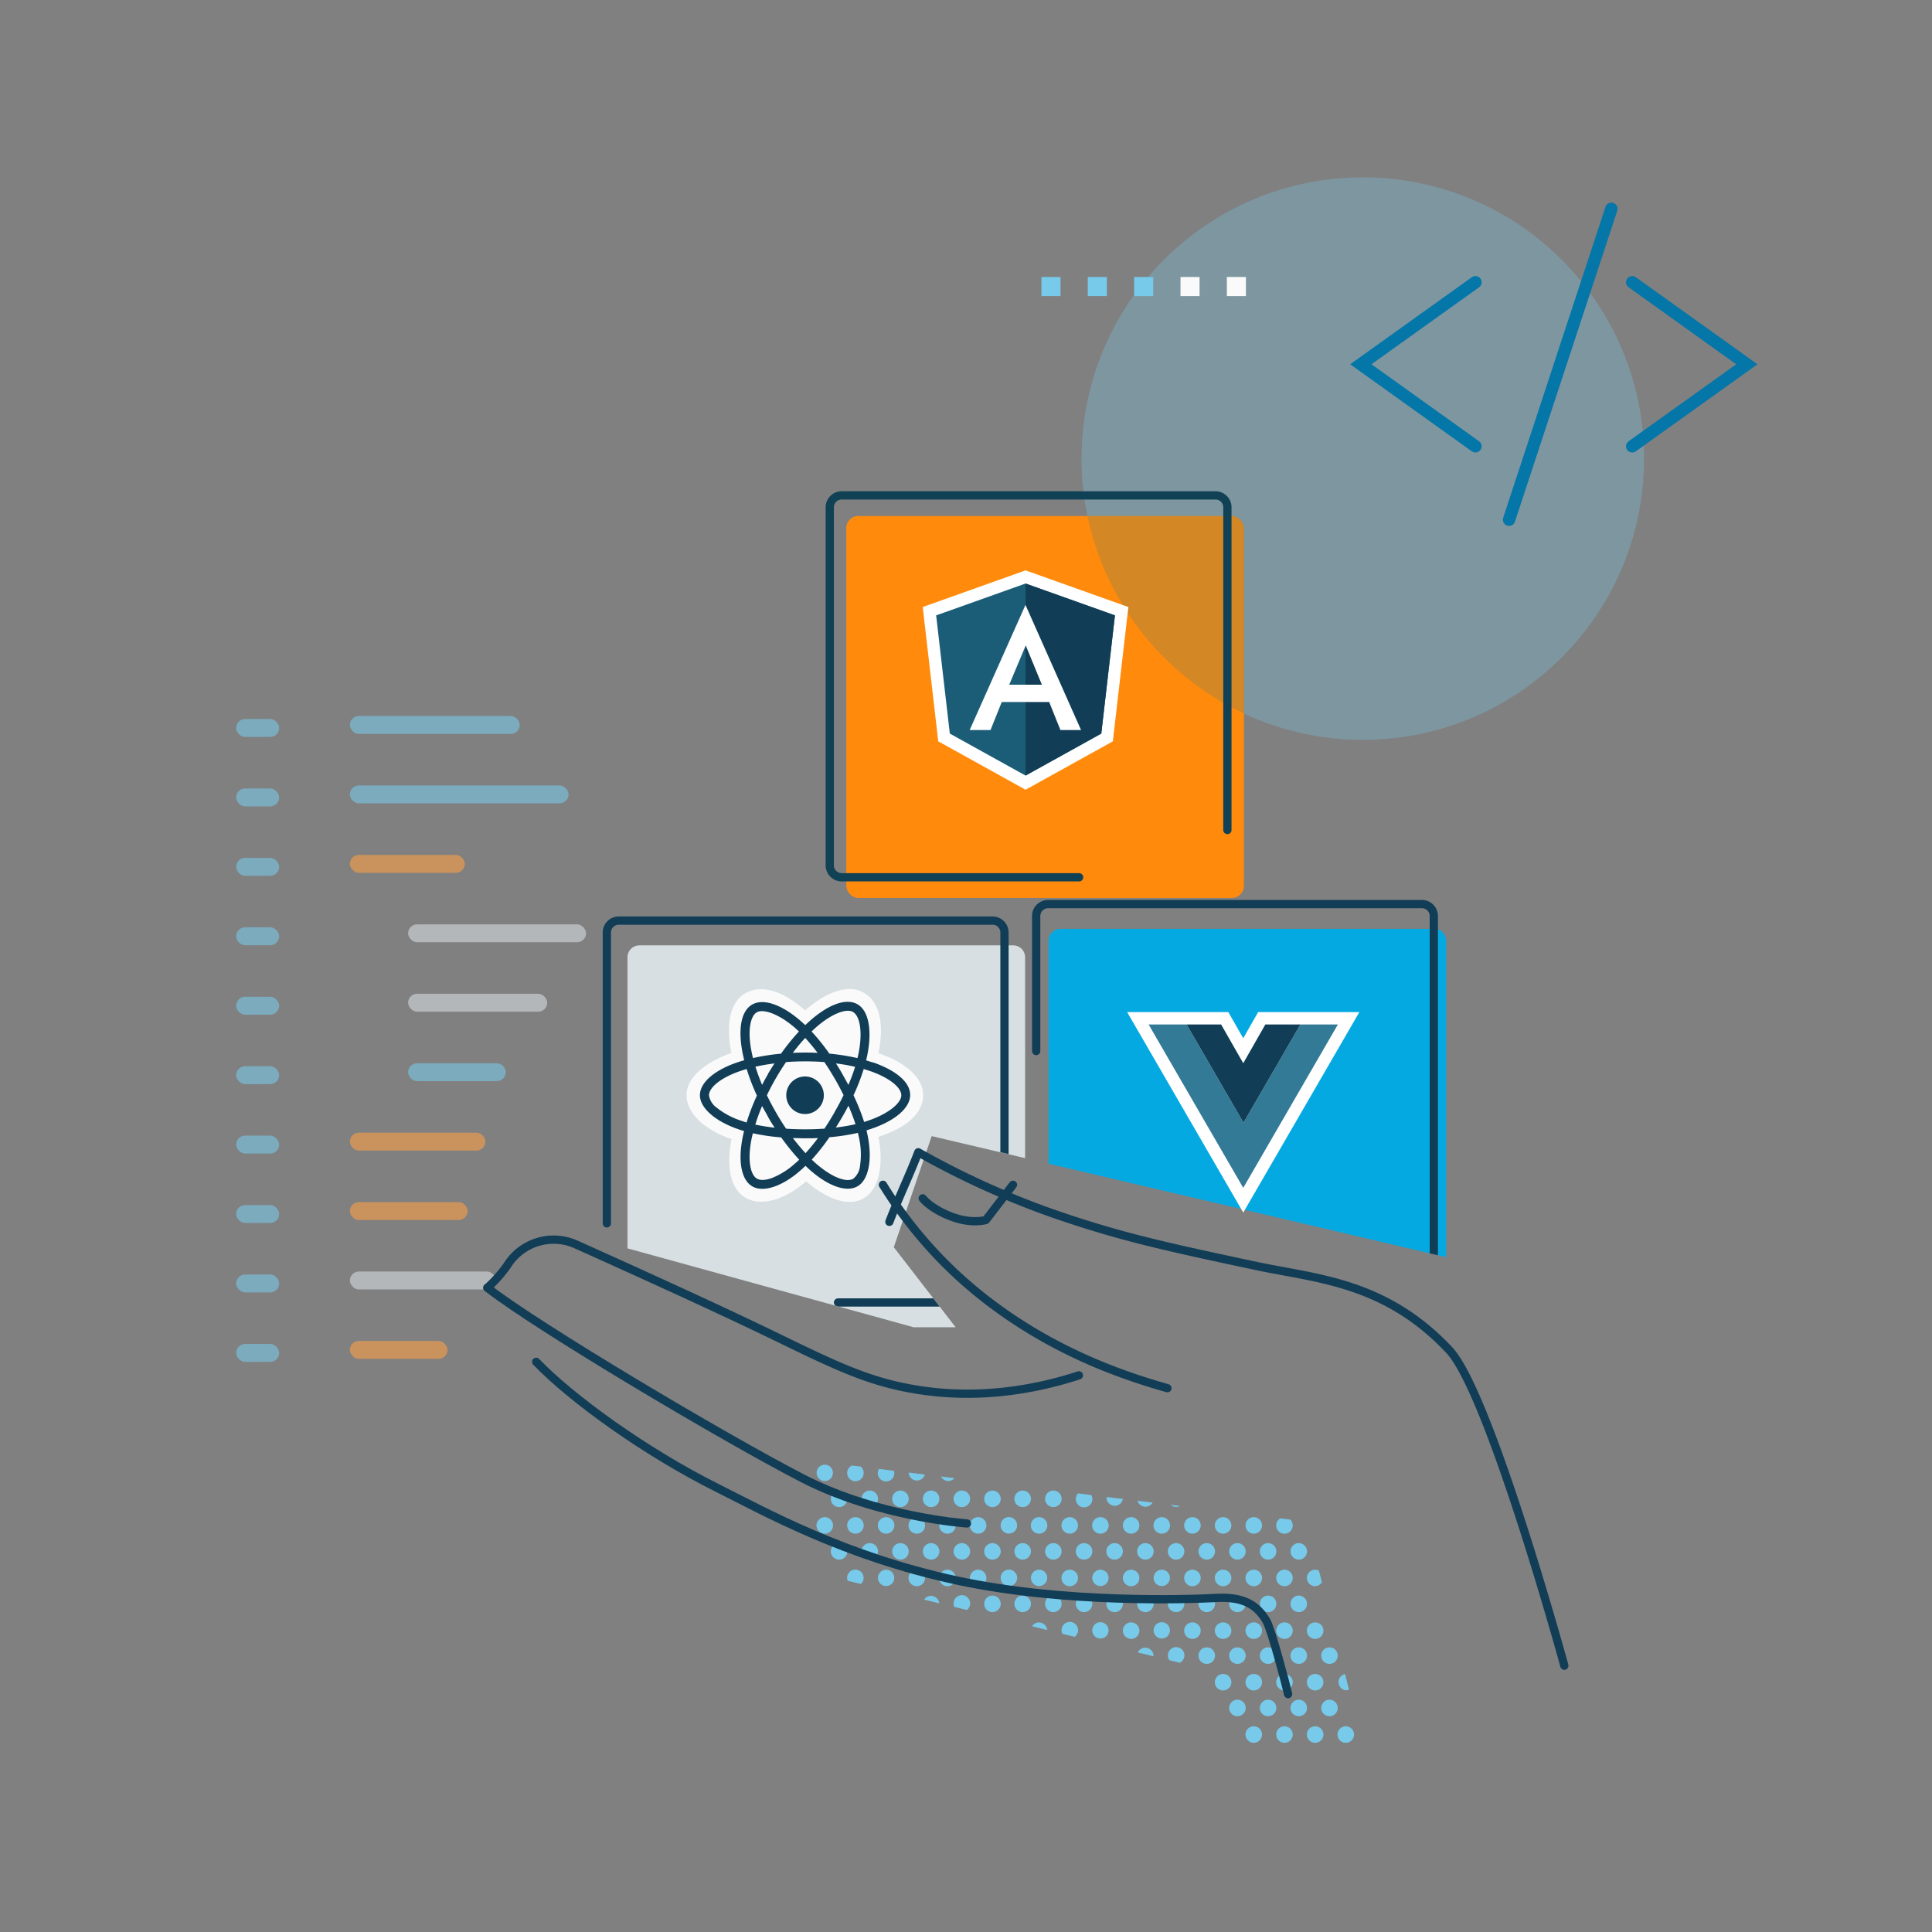 <svg xmlns="http://www.w3.org/2000/svg" width="468" height="468" viewBox="0 0 468 468"><rect x="0" y="0" width="468" height="468" fill="#808080" stroke="none"/><defs><style>.cls-1{opacity:0.58;}.cls-2,.cls-5{fill:#78caea;}.cls-3{fill:#ffa143;}.cls-4{fill:#d7dfe2;}.cls-5{opacity:0.3;}.cls-6{fill:#fafafa;}.cls-7{fill:#05a9e2;}.cls-8{fill:#ff8a0b;}.cls-9{fill:#0476a8;opacity:0.17;}.cls-10,.cls-13{fill:#fff;}.cls-10{stroke:#fff;stroke-width:6px;}.cls-10,.cls-16{stroke-miterlimit:10;}.cls-11{fill:#1b5d77;}.cls-12{fill:#113d56;}.cls-14{fill:#327a96;}.cls-15{fill:#114154;}.cls-16,.cls-17,.cls-18{fill:none;}.cls-16{stroke:#0476a8;stroke-width:3px;}.cls-16,.cls-18{stroke-linecap:round;}.cls-18{stroke:#113d56;stroke-linejoin:round;stroke-width:2px;}</style></defs><g id="fill0"><g class="cls-1"><rect class="cls-2" x="57.2" y="174.17" width="10.43" height="4.34" rx="2.17"/><rect class="cls-2" x="84.75" y="173.44" width="41.15" height="4.34" rx="2.17"/><rect class="cls-2" x="57.2" y="190.99" width="10.43" height="4.34" rx="2.17"/><rect class="cls-2" x="84.75" y="190.26" width="52.97" height="4.34" rx="2.17"/><rect class="cls-2" x="57.2" y="207.81" width="10.43" height="4.34" rx="2.17"/><rect class="cls-3" x="84.75" y="207.09" width="27.84" height="4.34" rx="2.17"/><rect class="cls-2" x="57.2" y="224.63" width="10.43" height="4.34" rx="2.17"/><rect class="cls-4" x="98.86" y="223.91" width="43.1" height="4.34" rx="2.17"/><rect class="cls-2" x="57.2" y="241.45" width="10.43" height="4.34" rx="2.17"/><rect class="cls-4" x="98.86" y="240.73" width="33.69" height="4.34" rx="2.17"/><rect class="cls-2" x="57.2" y="258.27" width="10.43" height="4.34" rx="2.17"/><rect class="cls-2" x="98.86" y="257.55" width="23.66" height="4.34" rx="2.17"/><rect class="cls-2" x="57.2" y="275.09" width="10.43" height="4.34" rx="2.17"/><rect class="cls-3" x="84.75" y="274.37" width="32.84" height="4.34" rx="2.17"/><rect class="cls-2" x="57.2" y="291.91" width="10.43" height="4.34" rx="2.17"/><rect class="cls-3" x="84.75" y="291.19" width="28.53" height="4.34" rx="2.17"/><rect class="cls-2" x="57.2" y="308.73" width="10.43" height="4.34" rx="2.17"/><rect class="cls-4" x="84.75" y="308.01" width="35.37" height="4.34" rx="2.17"/><rect class="cls-2" x="57.2" y="325.55" width="10.43" height="4.34" rx="2.17"/><rect class="cls-3" x="84.75" y="324.83" width="23.66" height="4.34" rx="2.17"/></g><circle class="cls-5" cx="330.12" cy="111.09" r="68.13"/><rect class="cls-2" x="252.27" y="67.1" width="4.62" height="4.62"/><rect class="cls-2" x="263.5" y="67.1" width="4.62" height="4.62"/><rect class="cls-2" x="274.73" y="67.1" width="4.62" height="4.62"/><rect class="cls-6" x="285.96" y="67.1" width="4.62" height="4.62"/><rect class="cls-6" x="297.19" y="67.1" width="4.62" height="4.62"/></g><g id="FILL1"><path class="cls-4" d="M221.32,321.51h10.16l-4.15-5.39-10.82-14,9.18-26.91,22.63,5.33V231.89a2.89,2.89,0,0,0-2.89-2.89H154.89a2.89,2.89,0,0,0-2.89,2.89V302.4l52.62,14.5Z"/><path class="cls-7" d="M346.05,303.53l4.27,1V227.89a2.89,2.89,0,0,0-2.89-2.89H256.89a2.89,2.89,0,0,0-2.89,2.89v54Z"/><rect class="cls-8" x="205" y="125" width="96.32" height="92.51" rx="2.89"/><path class="cls-9" d="M298.43,125h-35a68.23,68.23,0,0,0,37.91,47.84V127.89A2.89,2.89,0,0,0,298.43,125Z"/><polygon class="cls-10" points="248.43 141.35 248.43 141.35 248.43 141.35 226.77 149.07 230.08 177.7 248.43 187.87 248.43 187.87 248.43 187.87 266.77 177.7 270.08 149.07 248.43 141.35"/><polygon class="cls-11" points="248.43 141.35 248.43 141.35 248.43 141.35 226.77 149.07 230.08 177.7 248.43 187.87 248.43 187.87 248.43 187.87 266.77 177.7 270.08 149.07 248.43 141.35"/><polygon class="cls-12" points="248.43 141.35 248.43 146.52 248.43 146.49 248.43 170.05 248.43 170.05 248.43 187.87 248.43 187.87 266.77 177.7 270.08 149.07 248.43 141.35"/><path class="cls-13" d="M248.43,146.49l-13.54,30.35h5.05l2.72-6.79h11.49l2.72,6.79h5l-13.48-30.35Zm3.95,19.37h-7.91l4-9.51Z"/><path class="cls-6" d="M166.3,265.29c0,4.33,4.23,8.37,10.9,10.65-1.34,6.71-.24,12.11,3.41,14.22s9.34.66,14.65-4c5.17,4.45,10.4,6.21,14,4.09s4.89-7.94,3.53-14.85c6.94-2.3,10.83-5.74,10.83-10.13,0-4.23-4.24-7.89-10.82-10.16,1.47-7.2.23-12.47-3.58-14.66-3.66-2.12-8.95-.27-14.2,4.29-5.46-4.85-10.7-6.33-14.49-4.13s-4.71,7.63-3.37,14.45C170.75,257.33,166.3,261.07,166.3,265.29Z"/><path class="cls-12" d="M211.45,257.38c-.55-.19-1.09-.36-1.64-.52.09-.37.17-.74.25-1.12,1.24-6,.43-10.88-2.34-12.47s-7,.06-11.39,3.88c-.44.38-.86.77-1.27,1.17-.28-.27-.56-.53-.85-.78-4.6-4.09-9.21-5.81-12-4.21s-3.44,6.1-2.32,11.81c.11.57.24,1.13.38,1.69-.66.19-1.29.38-1.89.59-5.39,1.88-8.84,4.83-8.84,7.89s3.7,6.32,9.32,8.24c.45.16.91.3,1.38.43-.15.6-.29,1.21-.4,1.82-1.07,5.61-.24,10.07,2.41,11.6s7.33,0,11.79-4c.36-.3.71-.63,1.07-1,.45.44.9.85,1.37,1.26,4.33,3.73,8.61,5.23,11.26,3.7s3.62-6.37,2.46-12.19c-.09-.45-.19-.9-.3-1.36l.94-.3c5.84-1.93,9.64-5.06,9.64-8.26s-3.55-6-9.05-7.93Z"/><path class="cls-6" d="M210.18,271.5c-.28.1-.56.19-.86.27a50.82,50.82,0,0,0-2.57-6.45,50.78,50.78,0,0,0,2.47-6.36c.53.15,1,.31,1.52.48,4.71,1.62,7.59,4,7.59,5.87s-3.11,4.52-8.15,6.19Zm-2.09,4.15a18.34,18.34,0,0,1,.24,6.72,4.51,4.51,0,0,1-1.66,3.17c-1.61.93-5-.28-8.75-3.47-.42-.36-.85-.75-1.28-1.17a50.2,50.2,0,0,0,4.27-5.42,50.52,50.52,0,0,0,6.9-1.06c.11.42.2.83.28,1.23Zm-21.16,9.73c-1.57.55-2.82.57-3.57.13-1.61-.93-2.28-4.5-1.37-9.3.11-.57.24-1.13.38-1.69a51.14,51.14,0,0,0,6.86,1,53.68,53.68,0,0,0,4.37,5.4c-.31.31-.64.61-1,.9a18.51,18.51,0,0,1-5.7,3.57Zm-7.35-13.89a18.6,18.6,0,0,1-5.94-3.15,4.53,4.53,0,0,1-1.9-3c0-1.86,2.77-4.22,7.38-5.83.58-.2,1.16-.39,1.75-.55a52.44,52.44,0,0,0,2.48,6.43,53,53,0,0,0-2.51,6.53C180.42,271.77,180,271.63,179.58,271.49Zm2.47-16.76c-1-4.9-.33-8.59,1.27-9.51s5.48.42,9.45,3.94c.25.23.51.46.76.71a52.8,52.8,0,0,0-4.34,5.37,52.21,52.21,0,0,0-6.79,1.06c-.13-.52-.25-1.05-.35-1.57Zm22,5.42c-.5-.86-1-1.71-1.55-2.55a47,47,0,0,1,4.64.82,43.38,43.38,0,0,1-1.63,4.38c-.47-.89-1-1.77-1.46-2.65Zm-9-8.73c1,1.09,2,2.31,3,3.62q-3-.14-6,0a46.65,46.65,0,0,1,3-3.62Zm-9,8.75c-.5.86-1,1.74-1.44,2.63-.63-1.5-1.17-3-1.62-4.41,1.46-.32,3-.59,4.62-.79C187.06,258.44,186.54,259.3,186,260.17Zm1.61,13c-1.67-.19-3.24-.44-4.7-.75.45-1.46,1-3,1.65-4.5.47.89,1,1.77,1.45,2.64S187.09,272.31,187.65,273.17Zm7.47,6.18c-1-1.12-2.06-2.35-3.07-3.67,1,0,2,.06,3,.06s2.07,0,3.08-.07A45.3,45.3,0,0,1,195.12,279.35Zm10.39-11.51a47.09,47.09,0,0,1,1.71,4.48,45.29,45.29,0,0,1-4.76.81c.54-.85,1.06-1.72,1.57-2.59s1-1.79,1.48-2.7Zm-3.37,1.61q-1.15,2-2.44,3.95c-1.51.1-3.07.16-4.67.16s-3.12-.05-4.61-.15q-1.32-1.92-2.49-4c-.77-1.34-1.5-2.7-2.17-4.1.67-1.4,1.39-2.76,2.17-4.11h0q1.15-2,2.47-3.93c1.51-.11,3.06-.17,4.63-.17s3.14.06,4.65.17c.87,1.28,1.68,2.59,2.46,3.92s1.5,2.7,2.19,4.09q-1,2.1-2.19,4.12Zm4.49-24.3c1.71,1,2.37,4.95,1.3,10.16-.07.33-.15.67-.23,1a52.46,52.46,0,0,0-6.81-1.08,51,51,0,0,0-4.31-5.37c.38-.37.78-.73,1.17-1.08,3.77-3.27,7.28-4.56,8.88-3.64Z"/><path class="cls-12" d="M195,260.76a4.55,4.55,0,1,1-4.54,4.55,4.55,4.55,0,0,1,4.54-4.55"/><polygon class="cls-10" points="306.51 248.17 301.16 257.55 295.8 248.17 278.24 248.17 301.16 287.74 324.08 248.17 306.51 248.17"/><polygon class="cls-14" points="301.22 271.96 287.44 248.17 278.24 248.17 301.16 287.74 324.08 248.17 315 248.17 301.22 271.96"/><polygon class="cls-12" points="315 248.17 306.51 248.17 301.16 257.55 295.8 248.17 287.44 248.17 301.22 271.96 315 248.17"/></g><g id="lne"><path class="cls-15" d="M261.4,213.51H203.89a3.89,3.89,0,0,1-3.89-3.89V122.89a3.89,3.89,0,0,1,3.89-3.89h90.54a3.89,3.89,0,0,1,3.89,3.89v78.17a1,1,0,0,1-2,0V122.89a1.89,1.89,0,0,0-1.89-1.89H203.89a1.89,1.89,0,0,0-1.89,1.89v86.73a1.89,1.89,0,0,0,1.89,1.89H261.4a1,1,0,0,1,0,2Z"/><polyline class="cls-16" points="357.41 108.11 329.64 88.24 357.41 68.37"/><polyline class="cls-16" points="395.38 108.11 423.15 88.24 395.38 68.37"/><line class="cls-16" x1="390.33" y1="50.58" x2="365.55" y2="125.89"/><path class="cls-12" d="M251,255.6a1,1,0,0,0,1-1V221.89a1.89,1.89,0,0,1,1.89-1.89h90.54a1.89,1.89,0,0,1,1.89,1.89V303.6l2,.47V221.89a3.89,3.89,0,0,0-3.89-3.89H253.89a3.89,3.89,0,0,0-3.89,3.89V254.6A1,1,0,0,0,251,255.6Z"/><path class="cls-12" d="M147,297.34a1,1,0,0,0,1-1V225.89a1.89,1.89,0,0,1,1.89-1.89h90.54a1.89,1.89,0,0,1,1.89,1.89V279.1l2,.47V225.89a3.89,3.89,0,0,0-3.89-3.89H149.89a3.89,3.89,0,0,0-3.89,3.89v70.45A1,1,0,0,0,147,297.34Z"/><path class="cls-12" d="M227.63,316.51l-1.55-2H203a1,1,0,0,0-1,1,1,1,0,0,0,.39.77l.81.23Z"/><circle class="cls-2" cx="199.79" cy="356.78" r="1.98"/><path class="cls-2" d="M203.26,361.07a2,2,0,1,0,2,2A2,2,0,0,0,203.26,361.07Z"/><path class="cls-2" d="M210.69,361.07a2,2,0,1,0,2,2A2,2,0,0,0,210.69,361.07Z"/><path class="cls-2" d="M218.12,361.07a2,2,0,1,0,2,2A2,2,0,0,0,218.12,361.07Z"/><path class="cls-2" d="M225.55,361.07a2,2,0,1,0,2,2A2,2,0,0,0,225.55,361.07Z"/><path class="cls-2" d="M233,361.07a2,2,0,1,0,2,2A2,2,0,0,0,233,361.07Z"/><path class="cls-2" d="M240.41,361.07a2,2,0,1,0,2,2A2,2,0,0,0,240.41,361.07Z"/><path class="cls-2" d="M199.79,367.51a2,2,0,1,0,2,2A2,2,0,0,0,199.79,367.51Z"/><path class="cls-2" d="M207.22,367.51a2,2,0,1,0,2,2A2,2,0,0,0,207.22,367.51Z"/><path class="cls-2" d="M214.65,367.51a2,2,0,1,0,2,2A2,2,0,0,0,214.65,367.51Z"/><path class="cls-2" d="M222.08,367.51a2,2,0,1,0,2,2A2,2,0,0,0,222.08,367.51Z"/><path class="cls-2" d="M229.51,367.51a2,2,0,1,0,2,2A2,2,0,0,0,229.51,367.51Z"/><path class="cls-2" d="M236.94,367.51a2,2,0,1,0,2,2A2,2,0,0,0,236.94,367.51Z"/><path class="cls-2" d="M242.39,369.49a2,2,0,1,0,2-2A2,2,0,0,0,242.39,369.49Z"/><path class="cls-2" d="M203.26,373.8a2,2,0,1,0,2,2A2,2,0,0,0,203.26,373.8Z"/><path class="cls-2" d="M210.69,373.8a2,2,0,1,0,2,2A2,2,0,0,0,210.69,373.8Z"/><path class="cls-2" d="M218.12,373.8a2,2,0,1,0,2,2A2,2,0,0,0,218.12,373.8Z"/><path class="cls-2" d="M225.55,373.8a2,2,0,1,0,2,2A2,2,0,0,0,225.55,373.8Z"/><path class="cls-2" d="M233,373.8a2,2,0,1,0,2,2A2,2,0,0,0,233,373.8Z"/><path class="cls-2" d="M240.41,373.8a2,2,0,1,0,2,2A2,2,0,0,0,240.41,373.8Z"/><circle class="cls-2" cx="214.65" cy="382.22" r="1.98"/><path class="cls-2" d="M222.08,380.24a2,2,0,1,0,2,2A2,2,0,0,0,222.08,380.24Z"/><path class="cls-2" d="M229.51,380.24a2,2,0,1,0,2,2A2,2,0,0,0,229.51,380.24Z"/><path class="cls-2" d="M236.94,380.24a2,2,0,1,0,2,2A2,2,0,0,0,236.94,380.24Z"/><path class="cls-2" d="M242.39,382.22a2,2,0,1,0,2-2A2,2,0,0,0,242.39,382.22Z"/><path class="cls-2" d="M240.41,386.51a2,2,0,1,0,2,2A2,2,0,0,0,240.41,386.51Z"/><path class="cls-2" d="M247.73,361.07a2,2,0,1,0,2,2A2,2,0,0,0,247.73,361.07Z"/><path class="cls-2" d="M255.16,361.07a2,2,0,1,0,2,2A2,2,0,0,0,255.16,361.07Z"/><path class="cls-2" d="M251.7,367.51a2,2,0,1,0,2,2A2,2,0,0,0,251.7,367.51Z"/><path class="cls-2" d="M259.13,367.51a2,2,0,1,0,2,2A2,2,0,0,0,259.13,367.51Z"/><path class="cls-2" d="M266.56,367.51a2,2,0,1,0,2,2A2,2,0,0,0,266.56,367.51Z"/><path class="cls-2" d="M274,367.51a2,2,0,1,0,2,2A2,2,0,0,0,274,367.51Z"/><path class="cls-2" d="M281.42,367.51a2,2,0,1,0,2,2A2,2,0,0,0,281.42,367.51Z"/><path class="cls-2" d="M288.85,367.51a2,2,0,1,0,2,2A2,2,0,0,0,288.85,367.51Z"/><path class="cls-2" d="M296.28,367.51a2,2,0,1,0,2,2A2,2,0,0,0,296.28,367.51Z"/><path class="cls-2" d="M303.71,367.51a2,2,0,1,0,2,2A2,2,0,0,0,303.71,367.51Z"/><path class="cls-2" d="M247.73,373.8a2,2,0,1,0,2,2A2,2,0,0,0,247.73,373.8Z"/><path class="cls-2" d="M255.16,373.8a2,2,0,1,0,2,2A2,2,0,0,0,255.16,373.8Z"/><path class="cls-2" d="M262.6,373.8a2,2,0,1,0,2,2A2,2,0,0,0,262.6,373.8Z"/><path class="cls-2" d="M270,373.8a2,2,0,1,0,2,2A2,2,0,0,0,270,373.8Z"/><path class="cls-2" d="M277.46,373.8a2,2,0,1,0,2,2A2,2,0,0,0,277.46,373.8Z"/><path class="cls-2" d="M284.89,373.8a2,2,0,1,0,2,2A2,2,0,0,0,284.89,373.8Z"/><path class="cls-2" d="M292.32,373.8a2,2,0,1,0,2,2A2,2,0,0,0,292.32,373.8Z"/><path class="cls-2" d="M299.75,373.8a2,2,0,1,0,2,2A2,2,0,0,0,299.75,373.8Z"/><path class="cls-2" d="M307.18,373.8a2,2,0,1,0,2,2A2,2,0,0,0,307.18,373.8Z"/><circle class="cls-2" cx="251.7" cy="382.22" r="1.98"/><path class="cls-2" d="M259.13,380.24a2,2,0,1,0,2,2A2,2,0,0,0,259.13,380.24Z"/><circle class="cls-2" cx="266.56" cy="382.22" r="1.98"/><path class="cls-2" d="M274,380.24a2,2,0,1,0,2,2A2,2,0,0,0,274,380.24Z"/><circle class="cls-2" cx="281.42" cy="382.22" r="1.98"/><path class="cls-2" d="M288.85,380.24a2,2,0,1,0,2,2A2,2,0,0,0,288.85,380.24Z"/><path class="cls-2" d="M296.28,380.24a2,2,0,1,0,2,2A2,2,0,0,0,296.28,380.24Z"/><path class="cls-2" d="M303.71,380.24a2,2,0,1,0,2,2A2,2,0,0,0,303.71,380.24Z"/><path class="cls-2" d="M311.15,380.24a2,2,0,1,0,2,2A2,2,0,0,0,311.15,380.24Z"/><path class="cls-2" d="M247.73,386.51a2,2,0,1,0,2,2A2,2,0,0,0,247.73,386.51Z"/><path class="cls-2" d="M255.16,386.51a2,2,0,1,0,2,2A2,2,0,0,0,255.16,386.51Z"/><path class="cls-2" d="M262.6,386.51a2,2,0,1,0,2,2A2,2,0,0,0,262.6,386.51Z"/><path class="cls-2" d="M270,386.51a2,2,0,1,0,2,2A2,2,0,0,0,270,386.51Z"/><path class="cls-2" d="M277.46,386.51a2,2,0,1,0,2,2A2,2,0,0,0,277.46,386.51Z"/><path class="cls-2" d="M284.89,386.51a2,2,0,1,0,2,2A2,2,0,0,0,284.89,386.51Z"/><path class="cls-2" d="M292.32,386.51a2,2,0,1,0,2,2A2,2,0,0,0,292.32,386.51Z"/><path class="cls-2" d="M299.75,386.51a2,2,0,1,0,2,2A2,2,0,0,0,299.75,386.51Z"/><path class="cls-2" d="M307.18,386.51a2,2,0,1,0,2,2A2,2,0,0,0,307.18,386.51Z"/><circle class="cls-2" cx="266.56" cy="394.93" r="1.98"/><path class="cls-2" d="M274,393a2,2,0,1,0,2,2A2,2,0,0,0,274,393Z"/><circle class="cls-2" cx="281.42" cy="394.93" r="1.98"/><path class="cls-2" d="M288.85,393a2,2,0,1,0,2,2A2,2,0,0,0,288.85,393Z"/><path class="cls-2" d="M296.28,393a2,2,0,1,0,2,2A2,2,0,0,0,296.28,393Z"/><path class="cls-2" d="M303.71,393a2,2,0,1,0,2,2A2,2,0,0,0,303.71,393Z"/><path class="cls-2" d="M311.15,393a2,2,0,1,0,2,2A2,2,0,0,0,311.15,393Z"/><path class="cls-2" d="M292.32,399.05a2,2,0,1,0,2,2A2,2,0,0,0,292.32,399.05Z"/><path class="cls-2" d="M299.75,399.05a2,2,0,1,0,2,2A2,2,0,0,0,299.75,399.05Z"/><path class="cls-2" d="M307.18,399.05a2,2,0,1,0,2,2A2,2,0,0,0,307.18,399.05Z"/><path class="cls-2" d="M296.28,405.49a2,2,0,1,0,2,2A2,2,0,0,0,296.28,405.49Z"/><path class="cls-2" d="M303.71,405.49a2,2,0,1,0,2,2A2,2,0,0,0,303.71,405.49Z"/><path class="cls-2" d="M311.15,405.49a2,2,0,1,0,2,2A2,2,0,0,0,311.15,405.49Z"/><path class="cls-2" d="M299.75,415.73a2,2,0,1,0-2-2A2,2,0,0,0,299.75,415.73Z"/><path class="cls-2" d="M307.18,415.73a2,2,0,1,0-2-2A2,2,0,0,0,307.18,415.73Z"/><path class="cls-2" d="M303.71,422.17a2,2,0,1,0-2-2A2,2,0,0,0,303.71,422.17Z"/><path class="cls-2" d="M311.15,422.17a2,2,0,1,0-2-2A2,2,0,0,0,311.15,422.17Z"/><path class="cls-2" d="M314.61,373.8a2,2,0,1,0,2,2A2,2,0,0,0,314.61,373.8Z"/><path class="cls-2" d="M314.61,386.51a2,2,0,1,0,2,2A2,2,0,0,0,314.61,386.51Z"/><path class="cls-2" d="M318.58,393a2,2,0,1,0,2,2A2,2,0,0,0,318.58,393Z"/><path class="cls-2" d="M314.61,399.05a2,2,0,1,0,2,2A2,2,0,0,0,314.61,399.05Z"/><path class="cls-2" d="M322.05,399.05a2,2,0,1,0,2,2A2,2,0,0,0,322.05,399.05Z"/><path class="cls-2" d="M318.58,405.49a2,2,0,1,0,2,2A2,2,0,0,0,318.58,405.49Z"/><path class="cls-2" d="M314.61,415.73a2,2,0,1,0-2-2A2,2,0,0,0,314.61,415.73Z"/><path class="cls-2" d="M322.05,415.73a2,2,0,1,0-2-2A2,2,0,0,0,322.05,415.73Z"/><path class="cls-2" d="M318.58,422.17a2,2,0,1,0-2-2A2,2,0,0,0,318.58,422.17Z"/><path class="cls-2" d="M326,422.17a2,2,0,1,0-2-2A2,2,0,0,0,326,422.17Z"/><path class="cls-17" d="M195.94,361.08l.39,3.88a2,2,0,0,0-.39-3.88Z"/><path class="cls-17" d="M197.52,376.8a2,2,0,0,0-.24-2.36Z"/><path class="cls-2" d="M326,409.45a2,2,0,0,0,.77-.15l-.95-3.79a2,2,0,0,0,.18,3.94Z"/><path class="cls-17" d="M322,390.47l-.94-3.7a2,2,0,0,0-1,1.72A2,2,0,0,0,322,390.47Z"/><path class="cls-2" d="M318.58,384.2a2,2,0,0,0,1.64-.88l-.72-2.85a2.05,2.05,0,0,0-.92-.23,2,2,0,0,0,0,4Z"/><path class="cls-18" d="M118.06,311.94c12.05,9.44,57.45,36.41,76.35,46.16,18.4,9.48,39.82,10.93,39.82,10.93"/><path class="cls-18" d="M378.94,403.49s-18.05-66-27.89-76.46c-15.55-16.58-32.18-17.27-46.6-20.34-17.16-3.65-28.33-6.06-40-9.66-8.4-2.58-13.85-4.69-15.76-5.44a204.37,204.37,0,0,1-26.25-12.47c-2,5.25-5,11.6-7,16.85"/><path class="cls-18" d="M213.88,287A104.65,104.65,0,0,0,239.12,315c15.93,12.26,32.12,18,43.67,21.27"/><path class="cls-18" d="M223.51,290.28s1.75,2.41,6.78,4.37,8.53.88,8.53.88l6.56-8.53"/><path class="cls-18" d="M261.35,333.16c-10.37,3.37-25.05,6.26-41.56,3.06-10.4-2-18.22-5.81-32.38-12.69-13.93-6.76-35.28-16.43-47.88-22.08a13.23,13.23,0,0,0-16.17,4.35,31.2,31.2,0,0,1-5.3,6.14"/><path class="cls-18" d="M129.88,329.88c8.31,8.68,26.19,21.74,44,30.62,11.51,5.76,30.53,16.42,57.75,22.32,26.44,5.72,56.77,4.59,63,4.26s9.73,1.42,12.15,5.58c1.28,2.22,4.89,16.12,5.25,17.72"/><path class="cls-2" d="M285.79,402.79a2,2,0,1,0-2.88-1.76,1.93,1.93,0,0,0,.36,1.14Z"/><path class="cls-2" d="M279.42,401.22a1.11,1.11,0,0,0,0-.19,2,2,0,0,0-3.81-.75Z"/><path class="cls-2" d="M260.33,396.5a2,2,0,1,0-3.18-1.57,1.94,1.94,0,0,0,.18.83Z"/><path class="cls-2" d="M253.67,394.85a2,2,0,0,0-3.68-.91Z"/><path class="cls-2" d="M234.21,390a2,2,0,1,0-3.21-1.55,1.94,1.94,0,0,0,.17.8Z"/><path class="cls-2" d="M227.52,388.39a2,2,0,0,0-3.66-.91Z"/><path class="cls-2" d="M208.53,383.69a1.94,1.94,0,0,0,.67-1.47,2,2,0,1,0-4,0,2,2,0,0,0,.13.69Z"/><path class="cls-17" d="M201.75,382a2,2,0,0,0-3.59-.88Z"/><path class="cls-2" d="M310.13,367.8a2,2,0,1,0,2.42.3Z"/><path class="cls-2" d="M283.57,364.52a2,2,0,0,0,1.32.51,1.9,1.9,0,0,0,.92-.23Z"/><path class="cls-2" d="M275.54,363.53a2,2,0,0,0,3.66.45Z"/><path class="cls-2" d="M268.1,362.62a2,2,0,0,0-.05.43,2,2,0,0,0,3.95.05Z"/><path class="cls-2" d="M261.11,361.75a2,2,0,0,0-.5,1.3,2,2,0,1,0,3.74-.9Z"/><path class="cls-2" d="M227.94,357.66a2,2,0,0,0,1.77,1.1,1.93,1.93,0,0,0,1.49-.7Z"/><path class="cls-2" d="M220.11,356.7s0,.05,0,.08a2,2,0,0,0,3.92.4Z"/><path class="cls-2" d="M212.93,355.81a2,2,0,1,0,3.7,1,1.77,1.77,0,0,0-.08-.52Z"/><path class="cls-2" d="M208.48,355.26l-2.12-.26a2,2,0,1,0,2.12.26Z"/></g></svg>
